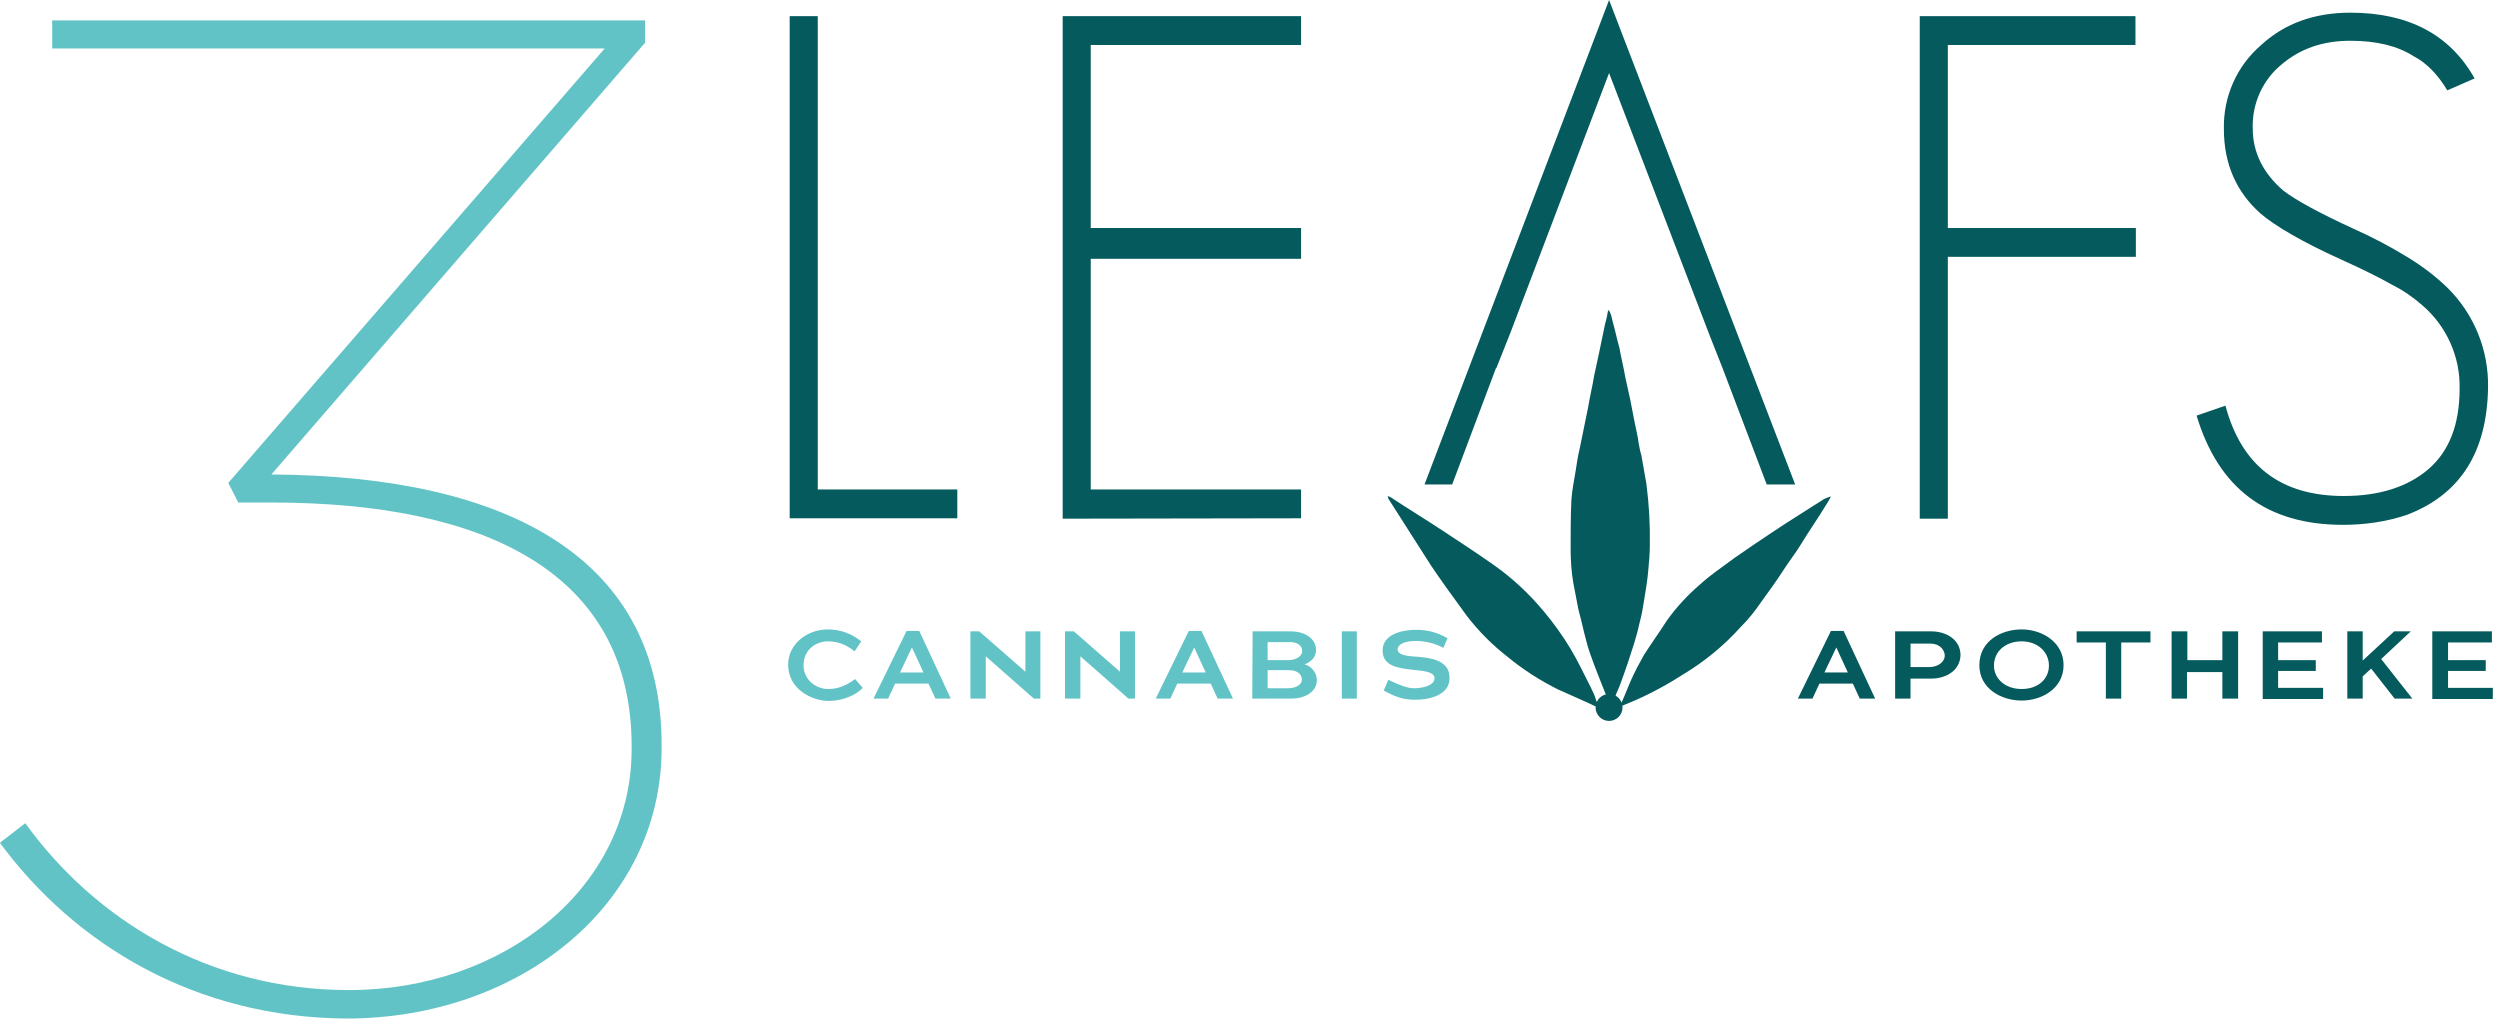 <svg width="108" height="44" viewBox="0 0 108 44" fill="none" xmlns="http://www.w3.org/2000/svg">
<g clip-path="url(#clip0_2001_290)">
<path d="M34.114 22.407V0.698H35.327V21.145H41.356V22.39H34.114V22.407Z" fill="#045A5C"/>
<path d="M45.908 22.407V0.698H56.206V1.943H47.12V9.85H56.206V11.179H47.12V21.145H56.206V22.39L45.908 22.407Z" fill="#045A5C"/>
<path d="M84.146 11.095V22.407H82.933V0.698H92.252V1.943H84.146V9.85H92.269V11.095H84.146Z" fill="#045A5C"/>
<path d="M103.979 22.241C103.099 22.54 102.152 22.673 101.222 22.673C97.916 22.673 95.84 21.095 94.893 17.955L96.139 17.524C96.837 20.131 98.531 21.427 101.255 21.427C102.8 21.427 104.012 21.028 104.893 20.281C105.806 19.5 106.255 18.337 106.255 16.793C106.288 15.414 105.69 14.085 104.644 13.188C104.245 12.839 103.813 12.54 103.348 12.308C102.767 11.976 102.019 11.61 101.139 11.212C99.444 10.448 98.265 9.75 97.65 9.219C96.621 8.305 96.072 7.092 96.072 5.581C96.039 4.186 96.621 2.857 97.684 1.943C98.713 0.997 100.009 0.548 101.537 0.548C104.046 0.548 105.84 1.495 106.903 3.388L105.723 3.903C105.325 3.239 104.843 2.724 104.262 2.425C103.564 1.977 102.65 1.761 101.537 1.761C100.358 1.761 99.395 2.093 98.597 2.757C97.75 3.438 97.285 4.468 97.318 5.548C97.318 6.578 97.767 7.491 98.647 8.239C99.162 8.637 100.159 9.185 101.637 9.866C102.468 10.232 103.282 10.664 104.062 11.145C104.66 11.511 105.225 11.943 105.723 12.424C106.886 13.57 107.517 15.132 107.484 16.759C107.434 19.533 106.288 21.36 103.979 22.241Z" fill="#045A5C"/>
<path d="M69.512 0L61.539 20.929H62.734L64.628 15.896H64.645L65.259 14.351L69.512 3.156L73.88 14.55L74.412 15.896L76.322 20.929H77.551L69.512 0Z" fill="#045A5C"/>
<path d="M-0.004 36.409L1.092 35.562C4.115 39.748 9.032 42.771 15.078 42.771C21.706 42.771 27.287 38.403 27.287 32.356V32.24C27.287 24.732 20.958 21.709 11.723 21.709H10.294L9.862 20.862L26.124 2.093H2.255V0.88H27.869V1.844L11.723 20.497C22.071 20.563 28.583 24.184 28.583 32.19V32.307C28.583 39.15 22.37 44 14.979 44C8.467 43.967 3.251 40.828 -0.004 36.409Z" fill="#62C3C6"/>
<path d="M69.18 30.446C69.246 30.413 69.312 30.38 69.362 30.33C69.479 30.297 69.479 30.214 69.429 30.147C69.18 29.516 68.914 28.868 68.698 28.254C68.482 27.639 68.366 26.975 68.183 26.31C68.117 25.945 68.033 25.546 67.967 25.181C67.884 24.699 67.851 24.201 67.851 23.719C67.851 23.021 67.851 22.324 67.884 21.593C67.917 21.161 68 20.746 68.067 20.347C68.117 20.015 68.166 19.683 68.249 19.351C68.366 18.769 68.499 18.138 68.615 17.557C68.681 17.125 68.797 16.677 68.864 16.245C69.013 15.547 69.163 14.883 69.296 14.202C69.329 13.986 69.412 13.77 69.445 13.537C69.445 13.487 69.462 13.438 69.495 13.388C69.595 13.537 69.628 13.72 69.661 13.869C69.778 14.268 69.844 14.633 69.96 15.032C70.027 15.431 70.143 15.879 70.209 16.278L70.425 17.258C70.492 17.59 70.542 17.872 70.608 18.205C70.674 18.537 70.758 18.869 70.791 19.151C70.824 19.334 70.857 19.517 70.907 19.666L71.123 20.895C71.239 21.776 71.289 22.673 71.272 23.57C71.272 23.919 71.239 24.284 71.206 24.633C71.173 25.065 71.09 25.513 71.023 25.945C70.974 26.261 70.924 26.559 70.841 26.858C70.774 27.174 70.691 27.49 70.591 27.805C70.409 28.387 70.226 28.935 70.01 29.516C69.944 29.732 69.827 29.915 69.761 30.147C69.728 30.18 69.728 30.297 69.761 30.297C69.844 30.346 69.927 30.38 70.01 30.413C70.027 30.38 70.06 30.33 70.076 30.297C70.226 29.965 70.326 29.682 70.475 29.35C70.641 28.985 70.824 28.636 71.023 28.287C71.356 27.772 71.688 27.307 72.02 26.792C72.435 26.211 72.934 25.679 73.482 25.214C73.914 24.815 74.429 24.483 74.91 24.118C75.425 23.752 75.973 23.387 76.522 23.021C77.286 22.507 78.05 22.041 78.797 21.56C78.897 21.51 78.996 21.477 79.096 21.444C79.03 21.593 78.93 21.742 78.847 21.875C78.515 22.424 78.149 22.939 77.817 23.487C77.601 23.852 77.335 24.184 77.12 24.516C76.787 25.031 76.422 25.546 76.056 26.044C75.807 26.41 75.525 26.759 75.209 27.074C74.478 27.888 73.631 28.586 72.684 29.151C72.219 29.45 71.754 29.715 71.256 29.965C70.857 30.164 70.442 30.346 70.01 30.513C69.645 30.546 69.279 30.546 68.914 30.513C68.881 30.479 67.784 29.998 67.302 29.782C66.538 29.4 65.808 28.935 65.143 28.387C64.479 27.872 63.897 27.29 63.382 26.626L62.502 25.413C62.203 24.982 61.871 24.533 61.588 24.068C61.04 23.221 60.525 22.39 59.977 21.543C59.977 21.51 59.961 21.46 59.944 21.427C60.01 21.46 60.06 21.46 60.093 21.493C60.824 21.975 61.588 22.44 62.319 22.922C63.05 23.404 63.814 23.902 64.545 24.417C65.343 24.982 66.073 25.663 66.705 26.427C67.12 26.925 67.502 27.456 67.834 28.005C68.166 28.553 68.415 29.101 68.715 29.682C68.814 29.881 68.914 30.081 68.964 30.297C69.063 30.346 69.13 30.396 69.18 30.446Z" fill="#045A5C"/>
<path d="M69.512 31.144C69.833 31.144 70.093 30.884 70.093 30.562C70.093 30.241 69.833 29.981 69.512 29.981C69.191 29.981 68.93 30.241 68.93 30.562C68.93 30.884 69.191 31.144 69.512 31.144Z" fill="#045A5C"/>
<path d="M34.048 28.719C34.048 27.772 34.928 27.191 35.742 27.191C36.39 27.191 36.855 27.423 37.204 27.706L36.921 28.137C36.639 27.922 36.29 27.706 35.775 27.706C35.227 27.706 34.712 28.088 34.712 28.735C34.712 29.35 35.227 29.765 35.775 29.765C36.29 29.765 36.656 29.549 36.938 29.333L37.27 29.715C37.087 29.931 36.539 30.28 35.775 30.28C35.011 30.264 34.048 29.732 34.048 28.719Z" fill="#62C3C6"/>
<path d="M40.41 30.18L40.111 29.533H38.666L38.367 30.18H37.735L39.164 27.257H39.712L41.074 30.18H40.41ZM39.396 27.971L38.881 29.051H39.895L39.396 27.971Z" fill="#62C3C6"/>
<path d="M44.662 30.18L42.586 28.353V30.18H41.921V27.274H42.303L44.297 29.018V27.274H44.944V30.18H44.662Z" fill="#62C3C6"/>
<path d="M48.748 30.18L46.672 28.353V30.18H46.008V27.274H46.39L48.383 29.018V27.274H49.031V30.18H48.748Z" fill="#62C3C6"/>
<path d="M52.602 30.18L52.303 29.533H50.858L50.559 30.18H49.928L51.356 27.257H51.904L53.266 30.18H52.602ZM51.589 27.971L51.074 29.051H52.087L51.589 27.971Z" fill="#62C3C6"/>
<path d="M55.791 30.18H54.097L54.114 27.274H55.741C56.439 27.274 56.854 27.639 56.854 28.071C56.854 28.403 56.622 28.602 56.356 28.702C56.622 28.752 56.888 29.051 56.888 29.366C56.904 29.881 56.373 30.18 55.791 30.18ZM55.692 27.739H54.761V28.519H55.642C56.007 28.519 56.256 28.337 56.256 28.121C56.256 27.922 56.074 27.722 55.692 27.739ZM55.675 28.951H54.761V29.732H55.642C56.007 29.732 56.24 29.566 56.24 29.366C56.24 29.134 56.057 28.951 55.675 28.951Z" fill="#62C3C6"/>
<path d="M57.967 30.18V27.274H58.615V30.18H57.967Z" fill="#62C3C6"/>
<path d="M61.157 30.23C60.625 30.23 60.293 30.114 59.778 29.832L59.977 29.367C60.459 29.599 60.791 29.732 61.09 29.732C61.456 29.732 61.971 29.616 61.971 29.3C61.971 29.034 61.555 28.985 61.04 28.935C60.426 28.868 59.728 28.785 59.728 28.104C59.728 27.373 60.625 27.207 61.173 27.207C61.672 27.207 62.103 27.323 62.535 27.573L62.352 27.988C61.987 27.789 61.555 27.689 61.173 27.689C60.575 27.689 60.376 27.888 60.376 28.054C60.376 28.353 61.024 28.353 61.223 28.37C61.804 28.42 62.618 28.52 62.618 29.267C62.651 30.031 61.738 30.23 61.157 30.23Z" fill="#62C3C6"/>
<path d="M80.342 30.18L80.043 29.533H78.598L78.299 30.18H77.668L79.096 27.257H79.644L81.006 30.18H80.342ZM79.329 27.971L78.814 29.051H79.827L79.329 27.971Z" fill="#045A5C"/>
<path d="M83.415 29.317H82.535V30.18H81.87V27.274H83.415C84.113 27.274 84.694 27.656 84.694 28.303C84.677 28.935 84.113 29.317 83.415 29.317ZM83.415 27.805H82.535V28.818H83.332C83.714 28.818 84.013 28.602 84.013 28.32C84.013 28.071 83.78 27.805 83.415 27.805Z" fill="#045A5C"/>
<path d="M87.335 30.264C86.455 30.264 85.508 29.749 85.508 28.735C85.508 27.689 86.455 27.191 87.335 27.191C88.216 27.191 89.146 27.739 89.146 28.735C89.146 29.749 88.199 30.264 87.335 30.264ZM87.335 27.706C86.621 27.706 86.139 28.154 86.139 28.752C86.139 29.317 86.621 29.765 87.335 29.765C88.049 29.765 88.514 29.333 88.514 28.752C88.514 28.171 88.033 27.706 87.335 27.706Z" fill="#045A5C"/>
<path d="M91.637 27.755V30.18H90.973V27.755H89.71V27.274H92.9V27.755H91.637Z" fill="#045A5C"/>
<path d="M96.006 30.18V29.034H94.478V30.18H93.813V27.274H94.494V28.519H96.006V27.274H96.687V30.18H96.006Z" fill="#045A5C"/>
<path d="M97.75 30.18V27.274H100.308V27.755H98.415V28.519H100.042V28.985H98.415V29.715H100.358V30.197H97.75V30.18Z" fill="#045A5C"/>
<path d="M103.448 30.18L102.434 28.885L102.069 29.217V30.18H101.404V27.274H102.069V28.536L103.431 27.274H104.145L102.866 28.47L104.212 30.18H103.448Z" fill="#045A5C"/>
<path d="M105.075 30.18V27.274H107.65V27.755H105.756V28.519H107.384V28.985H105.756V29.715H107.7V30.197H105.075V30.18Z" fill="#045A5C"/>
</g>
<defs>
<clipPath id="clip0_2001_290">
<rect width="107.69" height="44" fill="white"/>
</clipPath>
</defs>
</svg>
